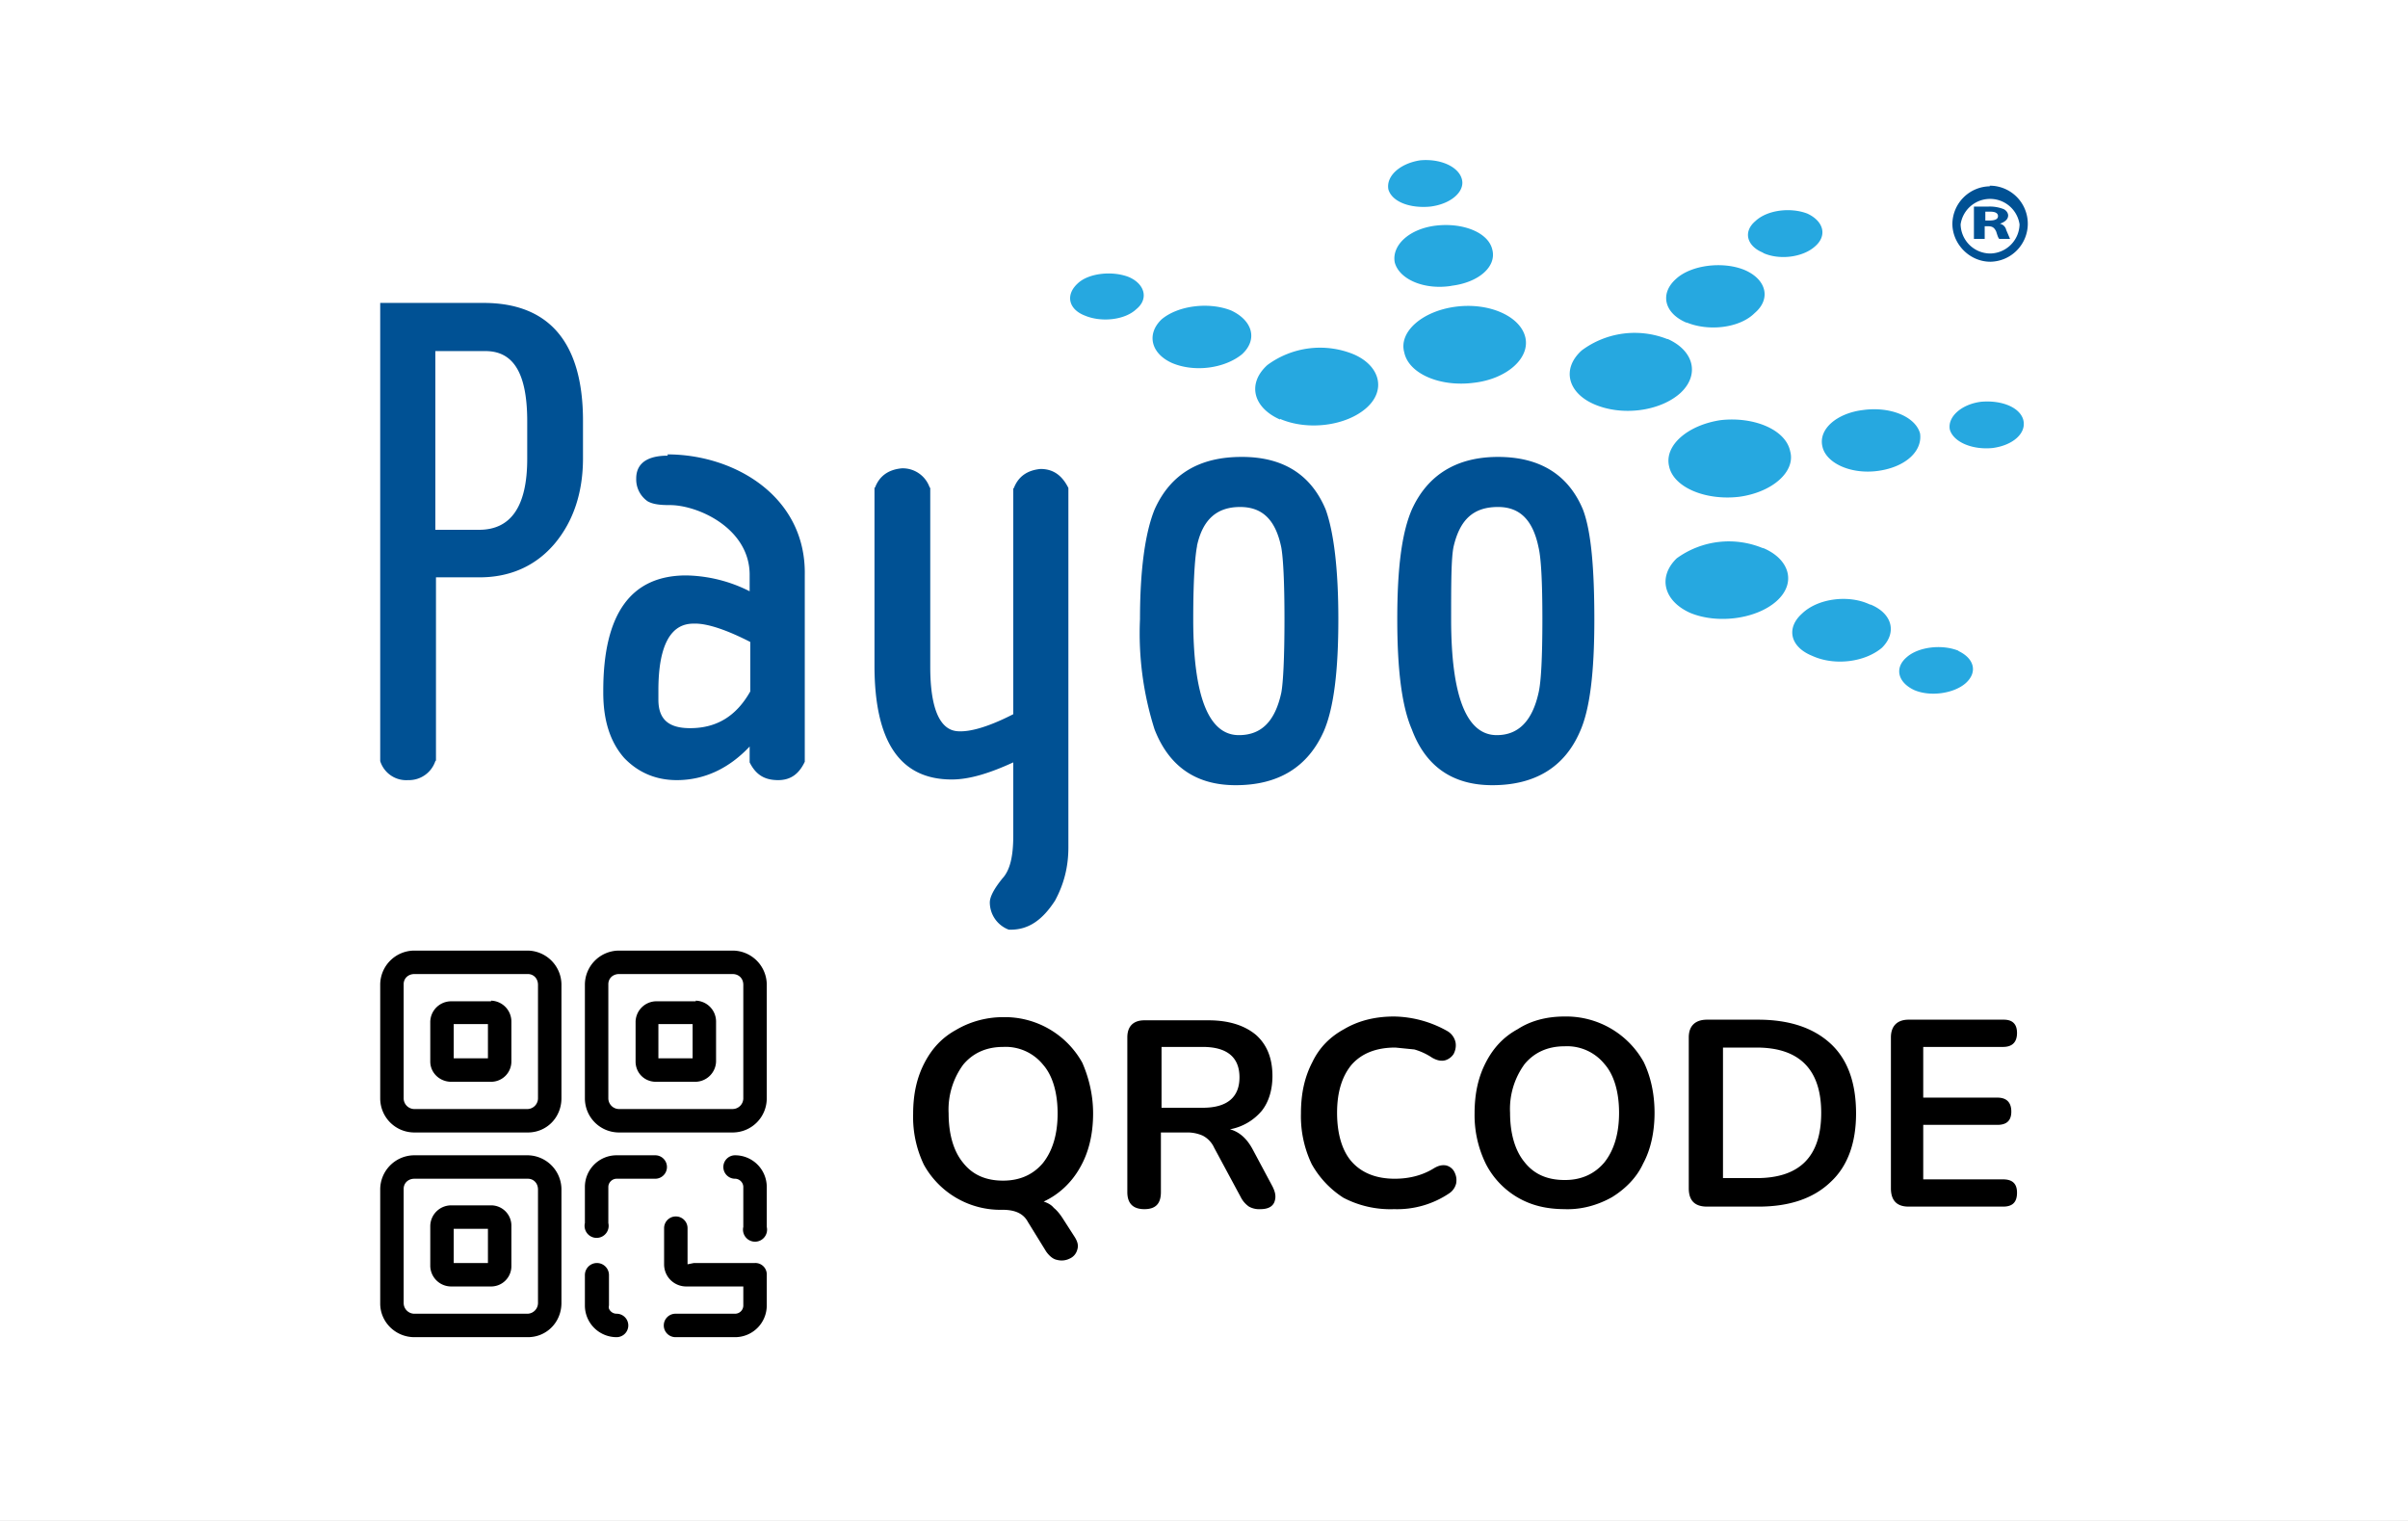 <svg xmlns="http://www.w3.org/2000/svg" xmlns:xlink="http://www.w3.org/1999/xlink" width="38" height="24" fill="none" aria-labelledby="pi-payooqr" role="img" viewBox="0 0 38 24"><rect x="0" y="0" width="38" height="24" fill="#333333" stroke="none"/><title id="pi-payooqr">Payoo Qr</title><defs><path id="pi-payooqr-b" fill="#fff" d="M0 0h38v24H0z"/></defs><g clip-path="url(#pi-payooqr-a)"><use xlink:href="#pi-payooqr-b"/><mask id="pi-payooqr-c" width="38" height="24" x="0" y="0" maskUnits="userSpaceOnUse" style="mask-type:luminance"><path fill="#fff" d="M0 0h38v24H0z"/></mask><g mask="url(#pi-payooqr-c)"><path fill="#005194" d="M7.63 4.78H6v7.23a.43.43 0 0 0 .44.3.44.44 0 0 0 .43-.3l.01-.01V9.11h.69c.48 0 .89-.18 1.19-.54.29-.35.44-.8.44-1.34v-.59c0-1.23-.53-1.86-1.57-1.86m-.07 3.58h-.69V5.54h.79c.45 0 .66.36.66 1.11v.59c0 .74-.25 1.12-.76 1.12m17.42-.32c-.23-.55-.68-.83-1.34-.83-.65 0-1.11.28-1.36.83-.16.37-.23.93-.23 1.73 0 .79.07 1.37.23 1.74.22.59.65.88 1.27.88.68 0 1.14-.29 1.38-.84.16-.35.23-.94.23-1.77 0-.81-.05-1.4-.18-1.74m-2.04.58c.1-.42.31-.62.7-.62.34 0 .55.2.64.64.04.17.06.54.06 1.13 0 .6-.02.99-.06 1.16-.1.45-.32.67-.66.67-.48 0-.72-.62-.72-1.83 0-.55 0-.97.04-1.15m-12.4-1.43c-.44 0-.5.22-.5.36a.42.42 0 0 0 .18.36c.07.04.17.06.33.06h.02c.45 0 1.26.37 1.26 1.1v.26a2.3 2.3 0 0 0-1-.25c-.87 0-1.31.6-1.31 1.82v.03c0 .44.11.78.33 1.03.22.23.5.35.83.35.43 0 .82-.18 1.15-.53v.25c.1.2.24.28.45.28.2 0 .33-.1.42-.29V9.07c.02-1.23-1.1-1.9-2.17-1.9Zm-.15 3.7c0-1.05.43-1.05.58-1.05.2 0 .5.1.87.29v.78c-.22.39-.53.58-.95.58-.34 0-.5-.14-.5-.45zm9.2-3.68c-.66 0-1.12.27-1.37.83-.15.37-.23.96-.23 1.73a5 5 0 0 0 .23 1.74c.23.59.66.88 1.28.88.68 0 1.14-.29 1.39-.85.16-.37.23-.96.23-1.77 0-.78-.07-1.37-.2-1.73-.23-.55-.67-.83-1.32-.83Zm-.7 1.4c.09-.41.31-.61.68-.61.35 0 .56.2.65.64.03.17.05.54.05 1.13 0 .6-.02 1-.05 1.16-.1.46-.32.67-.67.67-.48 0-.72-.62-.72-1.83 0-.75.04-1.05.06-1.15ZM16.42 7.4q-.315.03-.42.3l-.01.01v3.56c-.45.23-.7.27-.83.27-.12 0-.48 0-.48-1.02V7.7l-.01-.01a.45.45 0 0 0-.44-.3q-.315.03-.42.3l-.01.01v2.8c0 1.2.4 1.8 1.22 1.8.28 0 .6-.1.97-.27v1.16c0 .32-.05.54-.17.67-.13.16-.2.29-.2.38a.46.46 0 0 0 .3.43h.03c.28 0 .5-.15.7-.46.14-.26.21-.53.21-.84V7.7c-.1-.2-.24-.3-.44-.3"/><path fill="#26A8E0" d="M28.76 7.05c.06.26.45.44.88.38s.7-.31.66-.59c-.07-.26-.46-.43-.9-.37-.41.05-.71.3-.64.58m2.68.02c.32-.04.54-.23.49-.44-.05-.2-.34-.32-.67-.29-.31.04-.53.24-.49.44.06.2.36.32.67.29m-8.87-3.81c.33-.04.55-.24.5-.43-.05-.2-.34-.33-.66-.3-.32.05-.54.25-.5.46.06.2.35.3.66.27m5.25 5.39a1.4 1.4 0 0 0-1.36.16c-.3.29-.21.67.21.86.43.18 1.04.1 1.36-.18s.22-.66-.2-.84Zm.43-1.53c-.07-.34-.57-.55-1.1-.49-.52.08-.89.4-.81.73.07.33.57.54 1.1.48.53-.07.9-.4.81-.72m-.43-3.13c.26.12.63.07.82-.1.2-.17.14-.4-.12-.52-.26-.1-.63-.06-.82.12-.2.17-.13.4.13.5Zm-1.2 1.1c.34.14.83.09 1.07-.15.26-.22.19-.53-.16-.68-.34-.14-.84-.08-1.08.14-.26.23-.19.54.16.69Zm-8.81-.72c-.26-.1-.63-.06-.8.1-.2.18-.15.41.11.51.26.11.63.07.81-.1.2-.16.14-.4-.12-.51m6.26.95c-.08-.33-.57-.55-1.1-.48s-.9.4-.81.72c.07.34.57.55 1.1.48.52-.06.89-.39.81-.72m2.24.03a1.4 1.4 0 0 0-1.35.18c-.32.29-.22.67.2.85.44.19 1.04.11 1.36-.18.3-.28.22-.66-.2-.85Zm4.6 4.92c-.27-.11-.64-.06-.82.1-.2.17-.14.4.12.52.26.11.63.05.81-.11.19-.17.14-.39-.12-.51Zm-1.4-.73c-.33-.16-.82-.1-1.07.14-.26.23-.19.53.16.67.35.16.83.1 1.1-.13.24-.24.16-.54-.18-.68ZM19.43 4.9c-.35-.14-.84-.08-1.1.14-.24.23-.17.54.17.69.36.15.83.08 1.1-.14.25-.23.17-.53-.17-.69m3.47-.39c.43-.05.72-.3.65-.57-.06-.27-.46-.43-.89-.38-.42.05-.7.31-.65.58.07.27.47.44.9.37Zm-2.7 2.1c.44.19 1.04.11 1.36-.17s.22-.67-.2-.85a1.4 1.4 0 0 0-1.36.17c-.32.29-.23.67.2.86Z"/><path fill="#005194" d="M31.4 2.94a.6.6 0 0 0-.59.59c0 .32.27.6.6.6a.6.6 0 0 0 .59-.6.6.6 0 0 0-.6-.6Zm0 1.06a.47.47 0 0 1-.46-.46.47.47 0 0 1 .93 0 .47.47 0 0 1-.46.46Z"/><path fill="#005194" d="M31.56 3.53c.06-.02.13-.06.13-.13 0-.04-.03-.08-.07-.1a.6.6 0 0 0-.25-.04h-.22v.51h.17v-.2h.05c.07 0 .1.02.13.08.02.06.03.1.05.12h.17l-.06-.14a.13.13 0 0 0-.1-.1m-.17-.05h-.06v-.14h.08c.07 0 .12.02.12.07s-.05.07-.14.07"/><path fill="#000" d="M8.33 15h-1.8a.54.54 0 0 0-.53.54v1.79c0 .3.24.54.54.54h1.79c.3 0 .53-.24.53-.54v-1.8a.54.54 0 0 0-.53-.53m.16 2.33a.17.17 0 0 1-.16.17h-1.8a.17.17 0 0 1-.16-.17v-1.8c0-.09.07-.16.17-.16h1.79c.09 0 .16.07.16.17zM11.56 15h-1.8a.54.54 0 0 0-.53.54v1.79c0 .3.24.54.54.54h1.79c.3 0 .54-.24.54-.54v-1.8a.54.54 0 0 0-.54-.53m.17 2.33a.17.17 0 0 1-.17.17h-1.8a.17.17 0 0 1-.16-.17v-1.8c0-.09.07-.16.17-.16h1.79c.1 0 .17.07.17.17zm-3.4.9h-1.8a.54.54 0 0 0-.53.54v1.8c0 .29.24.53.54.53h1.79c.3 0 .53-.24.53-.54v-1.8a.54.54 0 0 0-.53-.53m.16 2.33a.17.17 0 0 1-.16.17h-1.8a.17.17 0 0 1-.16-.17v-1.8c0-.09.07-.16.17-.16h1.79c.09 0 .16.07.16.17v1.8Z"/><path fill="#000" d="M7.75 19.02h-.63a.33.33 0 0 0-.33.33v.63a.33.33 0 0 0 .33.32h.63a.32.32 0 0 0 .32-.32v-.63a.32.32 0 0 0-.32-.33m-.05.91h-.54v-.54h.54zm.05-4.13h-.63a.33.33 0 0 0-.33.32v.63c0 .18.15.32.33.32h.63a.32.32 0 0 0 .32-.32v-.63a.33.33 0 0 0-.32-.33Zm-.05.9h-.54v-.54h.54zm3.28-.9h-.63a.33.33 0 0 0-.32.32v.63c0 .18.14.32.32.32h.63a.33.33 0 0 0 .32-.32v-.63a.33.33 0 0 0-.32-.33Zm-.05.9h-.54v-.54h.54zm-.59 1.53h-.61a.5.5 0 0 0-.5.5v.57a.19.19 0 1 0 .37 0v-.57c0-.07.06-.13.13-.13h.61a.18.18 0 1 0 0-.37m-.61 2.5a.13.13 0 0 1-.12-.08.1.1 0 0 1 0-.05v-.48a.19.19 0 0 0-.38 0v.48a.5.5 0 0 0 .5.5.18.18 0 1 0 0-.37m1.87-2.5a.18.18 0 1 0 0 .37c.07 0 .13.06.13.13v.63a.19.19 0 1 0 .37 0v-.63a.5.5 0 0 0-.5-.5m.31 1.7h-.96l-.1.02v-.57a.18.18 0 0 0-.37 0v.57c0 .2.16.35.35.35h.9v.3a.13.13 0 0 1-.13.13h-.94a.18.18 0 0 0 0 .37h.94a.5.5 0 0 0 .5-.5v-.48a.18.18 0 0 0-.19-.19m5.05-.41c.05.08.06.14.04.2a.21.21 0 0 1-.12.14.28.28 0 0 1-.2.02c-.06-.01-.12-.06-.17-.13l-.29-.47c-.07-.13-.2-.19-.4-.19a1.38 1.38 0 0 1-1.24-.71 1.74 1.74 0 0 1-.17-.8c0-.32.06-.58.18-.81s.28-.4.5-.52c.22-.13.48-.2.74-.2a1.4 1.4 0 0 1 1.25.72c.1.23.17.5.17.8 0 .33-.07.62-.21.86-.13.23-.33.42-.57.53.06.02.12.05.16.1q.075.06.15.18zm-1.13-.89c.27 0 .48-.1.63-.28.15-.19.23-.45.23-.78s-.08-.6-.23-.77a.76.76 0 0 0-.63-.28c-.27 0-.48.1-.63.28a1.2 1.2 0 0 0-.23.77c0 .33.08.6.23.78.15.19.36.28.63.28m2.23.45q-.27 0-.27-.27v-2.44c0-.18.1-.27.27-.27h1.01c.32 0 .57.08.75.23.18.16.26.38.26.65 0 .2-.05.4-.17.55a.86.86 0 0 1-.5.29c.15.04.27.15.36.32l.31.58c.05.1.06.17.03.25-.03.07-.1.11-.22.11a.33.33 0 0 1-.18-.04.4.4 0 0 1-.13-.15l-.42-.78a.4.4 0 0 0-.18-.19.6.6 0 0 0-.26-.05h-.4v.94c0 .18-.08.27-.26.27m.27-1.6h.65c.39 0 .58-.17.58-.48 0-.32-.2-.48-.58-.48h-.65v.95Zm3.67 1.6a1.6 1.6 0 0 1-.8-.18 1.5 1.5 0 0 1-.5-.53 1.75 1.75 0 0 1-.17-.8c0-.32.06-.58.18-.81.11-.23.28-.4.5-.52.22-.13.48-.2.79-.2a1.76 1.76 0 0 1 .84.23.27.27 0 0 1 .13.18q.015.09-.03.18a.24.24 0 0 1-.13.1c-.07.02-.14 0-.21-.04a1 1 0 0 0-.28-.13l-.3-.03q-.45 0-.69.27c-.15.18-.23.43-.23.76s.08.6.23.77c.16.18.39.27.68.27.22 0 .43-.05.61-.16.08-.05.14-.06.2-.05a.2.2 0 0 1 .13.1c.03.06.04.11.03.18a.26.26 0 0 1-.11.16 1.47 1.47 0 0 1-.87.25m2.7 0c-.3 0-.54-.06-.76-.19a1.3 1.3 0 0 1-.49-.52 1.74 1.74 0 0 1-.18-.8c0-.32.06-.58.18-.81s.28-.4.5-.52c.2-.13.45-.2.74-.2a1.4 1.4 0 0 1 1.25.72c.11.23.17.5.17.8s-.06.58-.18.8c-.1.22-.28.4-.49.53-.23.13-.49.2-.75.19Zm0-.46c.26 0 .47-.1.62-.28.15-.19.23-.45.23-.78s-.08-.6-.23-.77a.76.76 0 0 0-.63-.28c-.27 0-.48.1-.63.28a1.2 1.2 0 0 0-.23.77c0 .33.08.6.23.78.15.19.36.28.63.28Zm2.24.42c-.2 0-.29-.1-.29-.29v-2.38c0-.18.1-.28.29-.28h.8c.5 0 .88.13 1.15.38s.4.62.4 1.1c0 .46-.13.83-.4 1.08q-.405.39-1.14.39zm.25-.45h.53c.68 0 1.02-.34 1.02-1.03 0-.68-.34-1.03-1.02-1.03h-.53v2.07Zm2.93.45c-.19 0-.28-.1-.28-.29v-2.38c0-.18.1-.28.28-.28h1.5q.21 0 .21.21c0 .14-.07.22-.22.22h-1.26v.8h1.17c.15 0 .22.08.22.22s-.07.21-.22.21h-1.17v.86h1.26c.15 0 .22.07.22.21 0 .15-.07.22-.22.22z"/></g></g><defs><clipPath id="pi-payooqr-a"><use xlink:href="#pi-payooqr-b"/></clipPath></defs></svg>